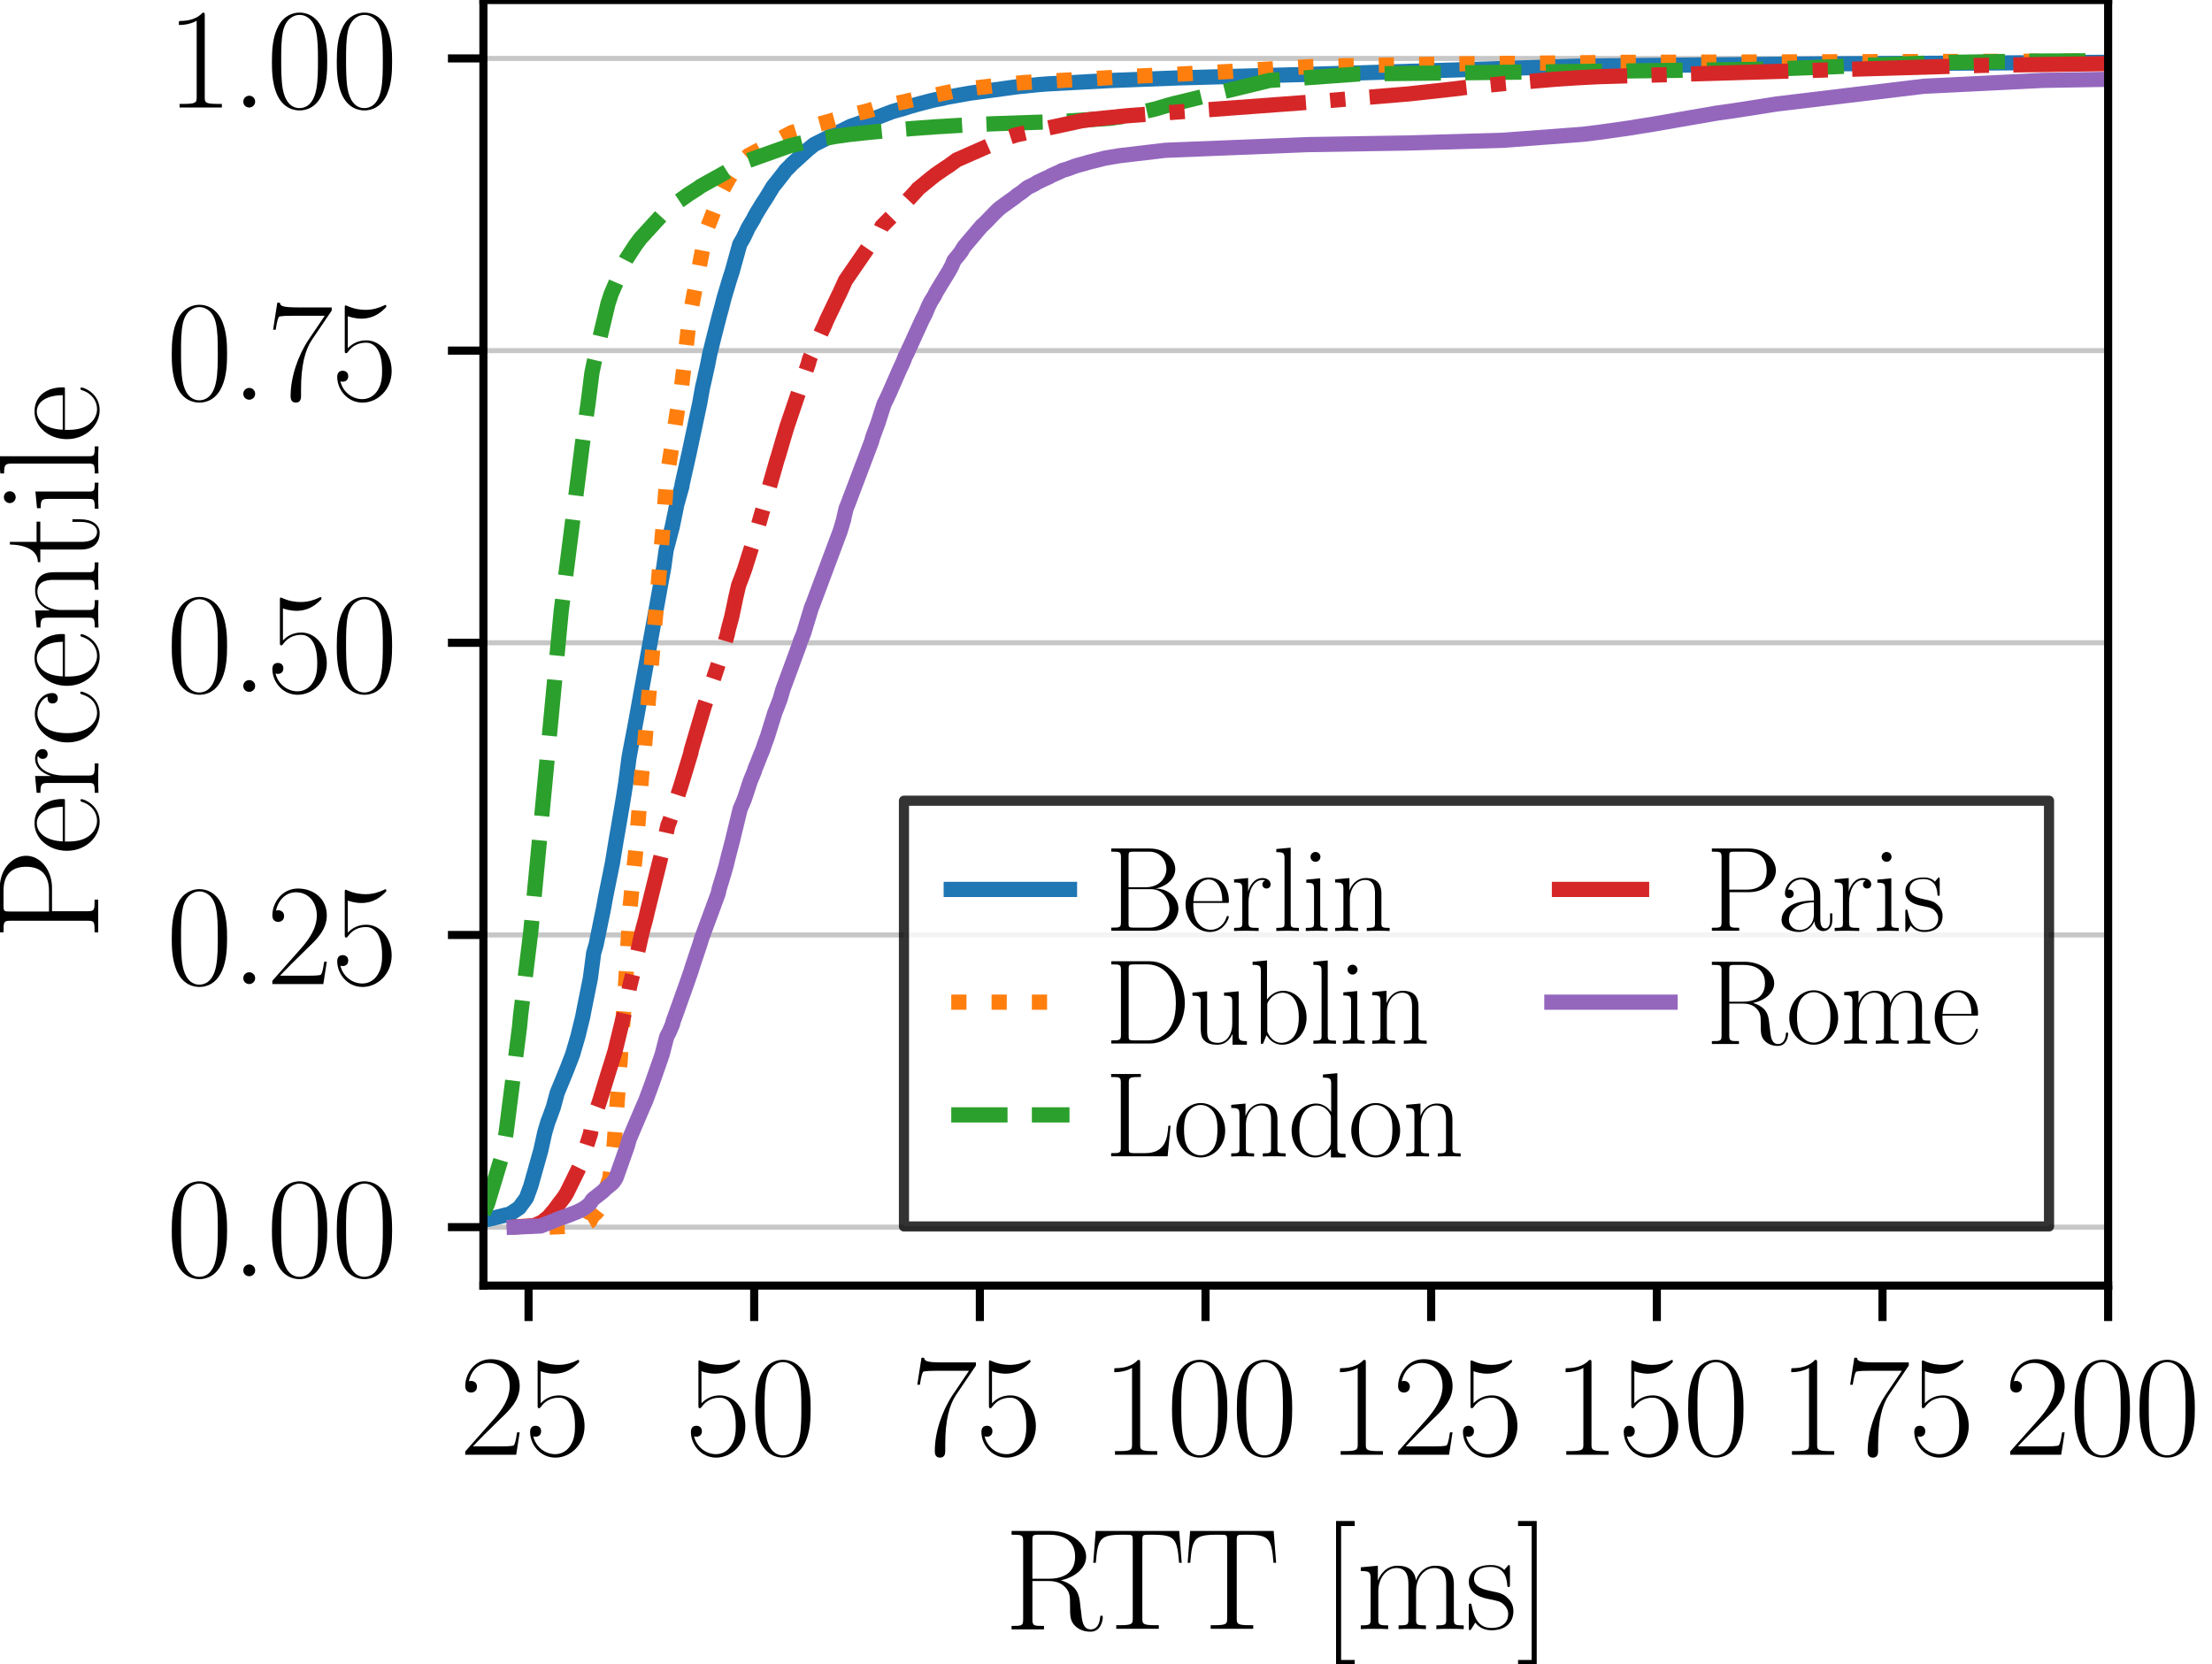 <?xml version="1.0" encoding="utf-8" standalone="no"?>
<!DOCTYPE svg PUBLIC "-//W3C//DTD SVG 1.1//EN"
  "http://www.w3.org/Graphics/SVG/1.1/DTD/svg11.dtd">
<svg xmlns:xlink="http://www.w3.org/1999/xlink" width="218.16pt" height="164.16pt" viewBox="0 0 218.16 164.16" xmlns="http://www.w3.org/2000/svg" version="1.1">
 <defs>
  <style type="text/css">*{stroke-linejoin: round; stroke-linecap: butt}</style>
 </defs>
 <g id="figure_1">
  <g id="patch_1">
   <path d="M 0 164.16 
L 218.16 164.16 
L 218.16 0 
L 0 0 
z
" style="fill: #ffffff"/>
  </g>
  <g id="axes_1">
   <g id="patch_2">
    <path d="M 47.677 126.814 
L 207.917 126.814 
L 207.917 0 
L 47.677 0 
z
" style="fill: #ffffff"/>
   </g>
   <g id="matplotlib.axis_1">
    <g id="xtick_1">
     <g id="line2d_1">
      <defs>
       <path id="m75ac541090" d="M 0 0 
L 0 3.5 
" style="stroke: #000000; stroke-width: 0.8"/>
      </defs>
      <g>
       <use xlink:href="#m75ac541090" x="52.128" y="126.814" style="stroke: #000000; stroke-width: 0.8"/>
      </g>
     </g>
     <g id="text_1">
      <!-- 25 -->
      <g transform="translate(45.3 143.5) scale(0.14 -0.14)">
       <defs>
        <path id="CMR17-32" d="M 2669 989 
L 2554 989 
C 2490 536 2438 459 2413 420 
C 2381 369 1920 369 1830 369 
L 602 369 
C 832 619 1280 1072 1824 1597 
C 2214 1967 2669 2402 2669 3035 
C 2669 3790 2067 4224 1395 4224 
C 691 4224 262 3604 262 3030 
C 262 2780 448 2748 525 2748 
C 589 2748 781 2787 781 3010 
C 781 3207 614 3264 525 3264 
C 486 3264 448 3258 422 3245 
C 544 3790 915 4058 1306 4058 
C 1862 4058 2227 3617 2227 3035 
C 2227 2479 1901 2000 1536 1584 
L 262 146 
L 262 0 
L 2515 0 
L 2669 989 
z
" transform="scale(0.016)"/>
        <path id="CMR17-35" d="M 730 3692 
C 794 3666 1056 3584 1325 3584 
C 1920 3584 2246 3911 2432 4100 
C 2432 4157 2432 4192 2394 4192 
C 2387 4192 2374 4192 2323 4163 
C 2099 4058 1837 3973 1517 3973 
C 1325 3973 1037 3999 723 4139 
C 653 4171 640 4171 634 4171 
C 602 4171 595 4164 595 4037 
L 595 2203 
C 595 2089 595 2057 659 2057 
C 691 2057 704 2070 736 2114 
C 941 2401 1222 2522 1542 2522 
C 1766 2522 2246 2382 2246 1289 
C 2246 1085 2246 715 2054 421 
C 1894 159 1645 25 1370 25 
C 947 25 518 320 403 814 
C 429 807 480 795 506 795 
C 589 795 749 840 749 1038 
C 749 1210 627 1280 506 1280 
C 358 1280 262 1190 262 1011 
C 262 454 704 -128 1382 -128 
C 2042 -128 2669 440 2669 1264 
C 2669 2030 2170 2624 1549 2624 
C 1222 2624 947 2503 730 2274 
L 730 3692 
z
" transform="scale(0.016)"/>
       </defs>
       <use xlink:href="#CMR17-32" transform="scale(0.996)"/>
       <use xlink:href="#CMR17-35" transform="translate(45.69 0) scale(0.996)"/>
      </g>
     </g>
    </g>
    <g id="xtick_2">
     <g id="line2d_2">
      <g>
       <use xlink:href="#m75ac541090" x="74.384" y="126.814" style="stroke: #000000; stroke-width: 0.8"/>
      </g>
     </g>
     <g id="text_2">
      <!-- 50 -->
      <g transform="translate(67.555 143.5) scale(0.14 -0.14)">
       <defs>
        <path id="CMR17-30" d="M 2688 2025 
C 2688 2416 2682 3080 2413 3591 
C 2176 4039 1798 4198 1466 4198 
C 1158 4198 768 4058 525 3597 
C 269 3118 243 2524 243 2025 
C 243 1661 250 1106 448 619 
C 723 -39 1216 -128 1466 -128 
C 1760 -128 2208 -7 2470 600 
C 2662 1042 2688 1559 2688 2025 
z
M 1466 -26 
C 1056 -26 813 325 723 812 
C 653 1188 653 1738 653 2096 
C 653 2588 653 2997 736 3387 
C 858 3929 1216 4096 1466 4096 
C 1728 4096 2067 3923 2189 3400 
C 2272 3036 2278 2607 2278 2096 
C 2278 1680 2278 1169 2202 792 
C 2067 95 1690 -26 1466 -26 
z
" transform="scale(0.016)"/>
       </defs>
       <use xlink:href="#CMR17-35" transform="scale(0.996)"/>
       <use xlink:href="#CMR17-30" transform="translate(45.69 0) scale(0.996)"/>
      </g>
     </g>
    </g>
    <g id="xtick_3">
     <g id="line2d_3">
      <g>
       <use xlink:href="#m75ac541090" x="96.639" y="126.814" style="stroke: #000000; stroke-width: 0.8"/>
      </g>
     </g>
     <g id="text_3">
      <!-- 75 -->
      <g transform="translate(89.811 143.5) scale(0.14 -0.14)">
       <defs>
        <path id="CMR17-37" d="M 2886 3941 
L 2886 4081 
L 1382 4081 
C 634 4081 621 4165 595 4288 
L 480 4288 
L 294 3094 
L 410 3094 
C 429 3215 474 3540 550 3661 
C 589 3712 1062 3712 1171 3712 
L 2579 3712 
L 1869 2661 
C 1395 1954 1069 999 1069 165 
C 1069 89 1069 -128 1299 -128 
C 1530 -128 1530 89 1530 171 
L 1530 465 
C 1530 1508 1709 2196 2003 2636 
L 2886 3941 
z
" transform="scale(0.016)"/>
       </defs>
       <use xlink:href="#CMR17-37" transform="scale(0.996)"/>
       <use xlink:href="#CMR17-35" transform="translate(45.69 0) scale(0.996)"/>
      </g>
     </g>
    </g>
    <g id="xtick_4">
     <g id="line2d_4">
      <g>
       <use xlink:href="#m75ac541090" x="118.895" y="126.814" style="stroke: #000000; stroke-width: 0.8"/>
      </g>
     </g>
     <g id="text_4">
      <!-- 100 -->
      <g transform="translate(108.652 143.5) scale(0.14 -0.14)">
       <defs>
        <path id="CMR17-31" d="M 1702 4058 
C 1702 4192 1696 4192 1606 4192 
C 1357 3916 979 3827 621 3827 
C 602 3827 570 3827 563 3808 
C 557 3795 557 3782 557 3648 
C 755 3648 1088 3686 1344 3839 
L 1344 461 
C 1344 236 1331 160 781 160 
L 589 160 
L 589 0 
C 896 0 1216 0 1523 0 
C 1830 0 2150 0 2458 0 
L 2458 160 
L 2266 160 
C 1715 160 1702 230 1702 458 
L 1702 4058 
z
" transform="scale(0.016)"/>
       </defs>
       <use xlink:href="#CMR17-31" transform="scale(0.996)"/>
       <use xlink:href="#CMR17-30" transform="translate(45.69 0) scale(0.996)"/>
       <use xlink:href="#CMR17-30" transform="translate(91.381 0) scale(0.996)"/>
      </g>
     </g>
    </g>
    <g id="xtick_5">
     <g id="line2d_5">
      <g>
       <use xlink:href="#m75ac541090" x="141.15" y="126.814" style="stroke: #000000; stroke-width: 0.8"/>
      </g>
     </g>
     <g id="text_5">
      <!-- 125 -->
      <g transform="translate(130.908 143.5) scale(0.14 -0.14)">
       <use xlink:href="#CMR17-31" transform="scale(0.996)"/>
       <use xlink:href="#CMR17-32" transform="translate(45.69 0) scale(0.996)"/>
       <use xlink:href="#CMR17-35" transform="translate(91.381 0) scale(0.996)"/>
      </g>
     </g>
    </g>
    <g id="xtick_6">
     <g id="line2d_6">
      <g>
       <use xlink:href="#m75ac541090" x="163.406" y="126.814" style="stroke: #000000; stroke-width: 0.8"/>
      </g>
     </g>
     <g id="text_6">
      <!-- 150 -->
      <g transform="translate(153.163 143.5) scale(0.14 -0.14)">
       <use xlink:href="#CMR17-31" transform="scale(0.996)"/>
       <use xlink:href="#CMR17-35" transform="translate(45.69 0) scale(0.996)"/>
       <use xlink:href="#CMR17-30" transform="translate(91.381 0) scale(0.996)"/>
      </g>
     </g>
    </g>
    <g id="xtick_7">
     <g id="line2d_7">
      <g>
       <use xlink:href="#m75ac541090" x="185.662" y="126.814" style="stroke: #000000; stroke-width: 0.8"/>
      </g>
     </g>
     <g id="text_7">
      <!-- 175 -->
      <g transform="translate(175.419 143.5) scale(0.14 -0.14)">
       <use xlink:href="#CMR17-31" transform="scale(0.996)"/>
       <use xlink:href="#CMR17-37" transform="translate(45.69 0) scale(0.996)"/>
       <use xlink:href="#CMR17-35" transform="translate(91.381 0) scale(0.996)"/>
      </g>
     </g>
    </g>
    <g id="xtick_8">
     <g id="line2d_8">
      <g>
       <use xlink:href="#m75ac541090" x="207.917" y="126.814" style="stroke: #000000; stroke-width: 0.8"/>
      </g>
     </g>
     <g id="text_8">
      <!-- 200 -->
      <g transform="translate(197.675 143.5) scale(0.14 -0.14)">
       <use xlink:href="#CMR17-32" transform="scale(0.996)"/>
       <use xlink:href="#CMR17-30" transform="translate(45.69 0) scale(0.996)"/>
       <use xlink:href="#CMR17-30" transform="translate(91.381 0) scale(0.996)"/>
      </g>
     </g>
    </g>
    <g id="text_9">
     <!-- RTT [ms] -->
     <g transform="translate(99.024 160.673) scale(0.14 -0.14)">
      <defs>
       <path id="CMR17-52" d="M 2509 2146 
C 3117 2268 3629 2676 3629 3186 
C 3629 3785 2950 4326 2054 4326 
L 333 4326 
L 333 4160 
C 774 4160 845 4160 845 3873 
L 845 415 
C 845 128 774 128 333 128 
L 333 -26 
C 518 -26 851 -26 1050 -26 
C 1248 -26 1581 -26 1766 -26 
L 1766 128 
C 1325 128 1254 128 1254 417 
L 1254 2112 
L 2003 2112 
C 2368 2112 2573 1964 2662 1881 
C 2918 1632 2918 1459 2918 1024 
C 2918 595 2918 377 3110 160 
C 3354 -102 3680 -128 3821 -128 
C 4294 -128 4365 396 4365 503 
C 4365 540 4365 585 4307 585 
C 4256 585 4250 547 4250 522 
C 4218 112 4032 -26 3834 -26 
C 3482 -26 3443 375 3405 764 
C 3386 898 3373 993 3360 1133 
C 3322 1452 3270 1917 2509 2146 
z
M 1984 2214 
L 1254 2214 
L 1254 3913 
C 1254 4129 1267 4160 1523 4160 
L 1990 4160 
C 2522 4160 3142 3977 3142 3190 
C 3142 2372 2464 2214 1984 2214 
z
" transform="scale(0.016)"/>
       <path id="CMR17-54" d="M 3981 4326 
L 288 4326 
L 179 2918 
L 294 2918 
C 378 3976 467 4160 1453 4160 
C 1568 4160 1754 4160 1805 4154 
C 1926 4135 1926 4058 1926 3912 
L 1926 459 
C 1926 230 1907 160 1376 160 
L 1197 160 
L 1197 0 
C 1504 0 1824 0 2138 0 
C 2451 0 2771 0 3078 0 
L 3078 160 
L 2899 160 
C 2368 160 2349 230 2349 459 
L 2349 3912 
C 2349 4052 2349 4129 2464 4154 
C 2515 4160 2701 4160 2816 4160 
C 3795 4160 3891 3976 3974 2918 
L 4090 2918 
L 3981 4326 
z
" transform="scale(0.016)"/>
       <path id="CMR17-5b" d="M 1504 -1600 
L 1504 -1377 
L 902 -1377 
L 902 4544 
L 1504 4544 
L 1504 4767 
L 678 4767 
L 678 -1600 
L 1504 -1600 
z
" transform="scale(0.016)"/>
       <path id="CMR17-6d" d="M 4326 1933 
C 4326 2252 4269 2790 3507 2790 
C 3072 2790 2771 2496 2656 2151 
L 2650 2151 
C 2573 2676 2195 2790 1837 2790 
C 1331 2790 1069 2400 973 2144 
L 966 2144 
L 966 2790 
L 211 2720 
L 211 2554 
C 589 2554 646 2515 646 2208 
L 646 428 
C 646 184 621 153 211 153 
L 211 -13 
C 365 0 646 0 813 0 
C 979 0 1267 0 1421 -13 
L 1421 153 
C 1011 153 986 178 986 428 
L 986 1658 
C 986 2247 1344 2688 1792 2688 
C 2266 2688 2317 2266 2317 1958 
L 2317 428 
C 2317 184 2291 153 1882 153 
L 1882 -13 
C 2035 0 2317 0 2483 0 
C 2650 0 2938 0 3091 -13 
L 3091 153 
C 2682 153 2656 178 2656 428 
L 2656 1658 
C 2656 2247 3014 2688 3462 2688 
C 3936 2688 3987 2266 3987 1958 
L 3987 428 
C 3987 184 3962 153 3552 153 
L 3552 -13 
C 3706 0 3987 0 4154 0 
C 4320 0 4608 0 4762 -13 
L 4762 153 
C 4352 153 4326 178 4326 428 
L 4326 1933 
z
" transform="scale(0.016)"/>
       <path id="CMR17-73" d="M 1978 2697 
C 1978 2813 1971 2819 1933 2819 
C 1907 2819 1901 2813 1824 2717 
C 1805 2691 1747 2626 1728 2601 
C 1523 2819 1235 2819 1126 2819 
C 416 2819 160 2447 160 2076 
C 160 1498 813 1365 998 1325 
C 1402 1243 1542 1217 1677 1101 
C 1760 1025 1901 884 1901 654 
C 1901 384 1747 38 1158 38 
C 602 38 403 460 288 1021 
C 269 1110 269 1117 218 1117 
C 166 1117 160 1110 160 983 
L 160 63 
C 160 -51 166 -58 205 -58 
C 237 -58 243 -51 275 0 
C 314 57 410 211 448 276 
C 576 103 800 -64 1158 -64 
C 1792 -64 2131 283 2131 784 
C 2131 1112 1958 1285 1875 1362 
C 1683 1561 1459 1606 1190 1657 
C 838 1735 390 1825 390 2217 
C 390 2383 480 2737 1126 2737 
C 1811 2737 1850 2094 1862 1888 
C 1869 1856 1901 1849 1920 1849 
C 1978 1849 1978 1869 1978 1978 
L 1978 2697 
z
" transform="scale(0.016)"/>
       <path id="CMR17-5d" d="M 915 4767 
L 90 4767 
L 90 4544 
L 691 4544 
L 691 -1377 
L 90 -1377 
L 90 -1600 
L 915 -1600 
L 915 4767 
z
" transform="scale(0.016)"/>
      </defs>
      <use xlink:href="#CMR17-52" transform="scale(0.996)"/>
      <use xlink:href="#CMR17-54" transform="translate(59.984 0) scale(0.996)"/>
      <use xlink:href="#CMR17-54" transform="translate(126.494 0) scale(0.996)"/>
      <use xlink:href="#CMR17-5b" transform="translate(223.08 0) scale(0.996)"/>
      <use xlink:href="#CMR17-6d" transform="translate(247.951 0) scale(0.996)"/>
      <use xlink:href="#CMR17-73" transform="translate(324.87 0) scale(0.996)"/>
      <use xlink:href="#CMR17-5d" transform="translate(360.672 0) scale(0.996)"/>
     </g>
    </g>
   </g>
   <g id="matplotlib.axis_2">
    <g id="ytick_1">
     <g id="line2d_9">
      <path d="M 47.677 121.05 
L 207.917 121.05 
" clip-path="url(#pb674346e78)" style="fill: none; stroke: #b0b0b0; stroke-opacity: 0.7; stroke-width: 0.5; stroke-linecap: square"/>
     </g>
     <g id="line2d_10">
      <defs>
       <path id="m99cba5d053" d="M 0 0 
L -3.5 0 
" style="stroke: #000000; stroke-width: 0.8"/>
      </defs>
      <g>
       <use xlink:href="#m99cba5d053" x="47.677" y="121.05" style="stroke: #000000; stroke-width: 0.8"/>
      </g>
     </g>
     <g id="text_10">
      <!-- 0.00 -->
      <g transform="translate(16.398 125.893) scale(0.14 -0.14)">
       <defs>
        <path id="CMR17-2e" d="M 1062 261 
C 1062 420 934 522 800 522 
C 672 522 538 420 538 261 
C 538 102 666 0 800 0 
C 928 0 1062 102 1062 261 
z
" transform="scale(0.016)"/>
       </defs>
       <use xlink:href="#CMR17-30" transform="scale(0.996)"/>
       <use xlink:href="#CMR17-2e" transform="translate(45.69 0) scale(0.996)"/>
       <use xlink:href="#CMR17-30" transform="translate(70.562 0) scale(0.996)"/>
       <use xlink:href="#CMR17-30" transform="translate(116.252 0) scale(0.996)"/>
      </g>
     </g>
    </g>
    <g id="ytick_2">
     <g id="line2d_11">
      <path d="M 47.677 92.229 
L 207.917 92.229 
" clip-path="url(#pb674346e78)" style="fill: none; stroke: #b0b0b0; stroke-opacity: 0.7; stroke-width: 0.5; stroke-linecap: square"/>
     </g>
     <g id="line2d_12">
      <g>
       <use xlink:href="#m99cba5d053" x="47.677" y="92.229" style="stroke: #000000; stroke-width: 0.8"/>
      </g>
     </g>
     <g id="text_11">
      <!-- 0.25 -->
      <g transform="translate(16.398 97.072) scale(0.14 -0.14)">
       <use xlink:href="#CMR17-30" transform="scale(0.996)"/>
       <use xlink:href="#CMR17-2e" transform="translate(45.69 0) scale(0.996)"/>
       <use xlink:href="#CMR17-32" transform="translate(70.562 0) scale(0.996)"/>
       <use xlink:href="#CMR17-35" transform="translate(116.252 0) scale(0.996)"/>
      </g>
     </g>
    </g>
    <g id="ytick_3">
     <g id="line2d_13">
      <path d="M 47.677 63.407 
L 207.917 63.407 
" clip-path="url(#pb674346e78)" style="fill: none; stroke: #b0b0b0; stroke-opacity: 0.7; stroke-width: 0.5; stroke-linecap: square"/>
     </g>
     <g id="line2d_14">
      <g>
       <use xlink:href="#m99cba5d053" x="47.677" y="63.407" style="stroke: #000000; stroke-width: 0.8"/>
      </g>
     </g>
     <g id="text_12">
      <!-- 0.50 -->
      <g transform="translate(16.398 68.25) scale(0.14 -0.14)">
       <use xlink:href="#CMR17-30" transform="scale(0.996)"/>
       <use xlink:href="#CMR17-2e" transform="translate(45.69 0) scale(0.996)"/>
       <use xlink:href="#CMR17-35" transform="translate(70.562 0) scale(0.996)"/>
       <use xlink:href="#CMR17-30" transform="translate(116.252 0) scale(0.996)"/>
      </g>
     </g>
    </g>
    <g id="ytick_4">
     <g id="line2d_15">
      <path d="M 47.677 34.586 
L 207.917 34.586 
" clip-path="url(#pb674346e78)" style="fill: none; stroke: #b0b0b0; stroke-opacity: 0.7; stroke-width: 0.5; stroke-linecap: square"/>
     </g>
     <g id="line2d_16">
      <g>
       <use xlink:href="#m99cba5d053" x="47.677" y="34.586" style="stroke: #000000; stroke-width: 0.8"/>
      </g>
     </g>
     <g id="text_13">
      <!-- 0.75 -->
      <g transform="translate(16.398 39.429) scale(0.14 -0.14)">
       <use xlink:href="#CMR17-30" transform="scale(0.996)"/>
       <use xlink:href="#CMR17-2e" transform="translate(45.69 0) scale(0.996)"/>
       <use xlink:href="#CMR17-37" transform="translate(70.562 0) scale(0.996)"/>
       <use xlink:href="#CMR17-35" transform="translate(116.252 0) scale(0.996)"/>
      </g>
     </g>
    </g>
    <g id="ytick_5">
     <g id="line2d_17">
      <path d="M 47.677 5.764 
L 207.917 5.764 
" clip-path="url(#pb674346e78)" style="fill: none; stroke: #b0b0b0; stroke-opacity: 0.7; stroke-width: 0.5; stroke-linecap: square"/>
     </g>
     <g id="line2d_18">
      <g>
       <use xlink:href="#m99cba5d053" x="47.677" y="5.764" style="stroke: #000000; stroke-width: 0.8"/>
      </g>
     </g>
     <g id="text_14">
      <!-- 1.00 -->
      <g transform="translate(16.398 10.607) scale(0.14 -0.14)">
       <use xlink:href="#CMR17-31" transform="scale(0.996)"/>
       <use xlink:href="#CMR17-2e" transform="translate(45.69 0) scale(0.996)"/>
       <use xlink:href="#CMR17-30" transform="translate(70.562 0) scale(0.996)"/>
       <use xlink:href="#CMR17-30" transform="translate(116.252 0) scale(0.996)"/>
      </g>
     </g>
    </g>
    <g id="text_15">
     <!-- Percentile -->
     <g transform="translate(9.686 92.712) rotate(-90) scale(0.14 -0.14)">
      <defs>
       <path id="CMR17-50" d="M 1267 2042 
L 2291 2042 
C 3117 2042 3718 2578 3718 3184 
C 3718 3791 3130 4352 2291 4352 
L 333 4352 
L 333 4186 
C 774 4186 845 4186 845 3899 
L 845 446 
C 845 160 774 160 333 160 
L 333 0 
C 518 0 858 0 1056 0 
C 1254 0 1594 0 1779 0 
L 1779 160 
C 1338 160 1267 160 1267 446 
L 1267 2042 
z
M 1254 2176 
L 1254 3938 
C 1254 4155 1267 4186 1523 4186 
L 2170 4186 
C 2995 4186 3232 3714 3232 3184 
C 3232 2604 2950 2176 2170 2176 
L 1254 2176 
z
" transform="scale(0.016)"/>
       <path id="CMR17-65" d="M 2438 1472 
C 2464 1498 2464 1511 2464 1576 
C 2464 2238 2118 2816 1389 2816 
C 710 2816 173 2169 173 1383 
C 173 551 781 -64 1459 -64 
C 2176 -64 2458 607 2458 740 
C 2458 784 2419 784 2406 784 
C 2362 784 2355 771 2330 696 
C 2189 265 1837 51 1504 51 
C 1229 51 954 203 781 480 
C 582 803 582 1176 582 1472 
L 2438 1472 
z
M 589 1568 
C 634 2505 1126 2714 1382 2714 
C 1818 2714 2112 2297 2118 1568 
L 589 1568 
z
" transform="scale(0.016)"/>
       <path id="CMR17-72" d="M 960 1497 
C 960 2112 1222 2688 1702 2688 
C 1747 2688 1792 2682 1837 2662 
C 1837 2662 1696 2617 1696 2452 
C 1696 2298 1818 2234 1914 2234 
C 1990 2234 2131 2279 2131 2458 
C 2131 2663 1926 2790 1709 2790 
C 1222 2790 1011 2317 947 2093 
L 941 2093 
L 941 2790 
L 198 2720 
L 198 2554 
C 576 2554 634 2515 634 2208 
L 634 428 
C 634 184 608 153 198 153 
L 198 -13 
C 352 0 646 0 813 0 
C 998 0 1325 0 1498 -13 
L 1498 153 
C 1037 153 960 153 960 440 
L 960 1497 
z
" transform="scale(0.016)"/>
       <path id="CMR17-63" d="M 2234 2240 
C 2112 2240 1933 2240 1933 2017 
C 1933 1838 2080 1787 2163 1787 
C 2208 1787 2394 1807 2394 2024 
C 2394 2467 1958 2803 1466 2803 
C 787 2803 211 2178 211 1363 
C 211 516 813 -64 1466 -64 
C 2259 -64 2458 677 2458 748 
C 2458 774 2451 793 2406 793 
C 2362 793 2355 787 2330 703 
C 2163 180 1798 51 1523 51 
C 1114 51 621 427 621 1369 
C 621 2338 1094 2688 1472 2688 
C 1722 2688 2093 2573 2234 2240 
z
" transform="scale(0.016)"/>
       <path id="CMR17-6e" d="M 2656 1933 
C 2656 2259 2592 2790 1837 2790 
C 1331 2790 1069 2400 973 2144 
L 966 2144 
L 966 2790 
L 211 2720 
L 211 2554 
C 589 2554 646 2515 646 2208 
L 646 428 
C 646 184 621 153 211 153 
L 211 -13 
C 365 0 646 0 813 0 
C 979 0 1267 0 1421 -13 
L 1421 153 
C 1011 153 986 178 986 428 
L 986 1658 
C 986 2247 1344 2688 1792 2688 
C 2266 2688 2317 2266 2317 1958 
L 2317 428 
C 2317 184 2291 153 1882 153 
L 1882 -13 
C 2035 0 2317 0 2483 0 
C 2650 0 2938 0 3091 -13 
L 3091 153 
C 2682 153 2656 178 2656 428 
L 2656 1933 
z
" transform="scale(0.016)"/>
       <path id="CMR17-74" d="M 966 2560 
L 1862 2560 
L 1862 2725 
L 966 2725 
L 966 3904 
L 851 3904 
C 838 3245 614 2668 70 2668 
L 70 2560 
L 627 2560 
L 627 771 
C 627 650 627 -64 1370 -64 
C 1747 -64 1965 306 1965 777 
L 1965 1140 
L 1850 1140 
L 1850 783 
C 1850 344 1677 51 1408 51 
C 1222 51 966 178 966 758 
L 966 2560 
z
" transform="scale(0.016)"/>
       <path id="CMR17-69" d="M 992 3909 
C 992 4049 877 4170 730 4170 
C 589 4170 467 4056 467 3909 
C 467 3769 582 3648 730 3648 
C 870 3648 992 3763 992 3909 
z
M 243 2706 
L 243 2541 
C 602 2541 653 2502 653 2197 
L 653 427 
C 653 184 627 153 218 153 
L 218 -13 
C 371 0 646 0 806 0 
C 960 0 1222 0 1370 -13 
L 1370 153 
C 992 153 979 191 979 420 
L 979 2776 
L 243 2706 
z
" transform="scale(0.016)"/>
       <path id="CMR17-6c" d="M 979 4396 
L 218 4326 
L 218 4160 
C 595 4160 653 4122 653 3817 
L 653 426 
C 653 184 627 153 218 153 
L 218 -13 
C 371 0 653 0 813 0 
C 979 0 1261 0 1414 -13 
L 1414 153 
C 1005 153 979 178 979 426 
L 979 4396 
z
" transform="scale(0.016)"/>
      </defs>
      <use xlink:href="#CMR17-50" transform="scale(0.996)"/>
      <use xlink:href="#CMR17-65" transform="translate(59.984 0) scale(0.996)"/>
      <use xlink:href="#CMR17-72" transform="translate(100.47 0) scale(0.996)"/>
      <use xlink:href="#CMR17-63" transform="translate(135.75 0) scale(0.996)"/>
      <use xlink:href="#CMR17-65" transform="translate(176.236 0) scale(0.996)"/>
      <use xlink:href="#CMR17-6e" transform="translate(216.722 0) scale(0.996)"/>
      <use xlink:href="#CMR17-74" transform="translate(265.015 0) scale(0.996)"/>
      <use xlink:href="#CMR17-69" transform="translate(300.295 0) scale(0.996)"/>
      <use xlink:href="#CMR17-6c" transform="translate(325.166 0) scale(0.996)"/>
      <use xlink:href="#CMR17-65" transform="translate(350.037 0) scale(0.996)"/>
     </g>
    </g>
   </g>
   <g id="line2d_19">
    <path d="M 47.674 120.386 
L 47.793 120.349 
L 48.574 120.179 
L 49.005 120.072 
L 50.299 119.749 
L 51.198 119.146 
L 51.77 118.377 
L 51.925 118.153 
L 52.349 116.993 
L 53.338 113.475 
L 53.726 111.716 
L 53.796 111.481 
L 54.039 110.654 
L 54.155 110.368 
L 54.574 109.219 
L 54.952 107.815 
L 55.79 105.778 
L 55.947 105.387 
L 56.478 104.005 
L 56.685 103.296 
L 57.003 102.207 
L 57.134 101.669 
L 57.469 100.307 
L 57.582 99.71 
L 58.227 96.495 
L 58.551 94.011 
L 58.794 93.179 
L 59.529 89.581 
L 59.716 88.535 
L 60.394 85.175 
L 60.788 82.774 
L 60.942 81.913 
L 61.493 78.649 
L 61.718 77.212 
L 61.92 75.646 
L 62.035 74.748 
L 62.196 73.871 
L 62.563 71.966 
L 62.602 71.763 
L 62.764 70.88 
L 65.468 55.932 
L 65.7 54.256 
L 66.296 51.988 
L 66.769 49.692 
L 66.841 49.454 
L 67.005 48.846 
L 67.255 47.967 
L 67.27 47.791 
L 67.97 44.677 
L 69.015 39.759 
L 69.286 38.23 
L 69.41 37.707 
L 69.795 35.968 
L 69.97 35.043 
L 70.447 33.108 
L 70.488 32.96 
L 70.924 31.244 
L 70.983 31.02 
L 71.16 30.385 
L 71.401 29.431 
L 71.94 27.624 
L 72.209 26.793 
L 72.956 24.1 
L 73.059 23.919 
L 73.307 23.494 
L 73.639 22.807 
L 73.777 22.5 
L 74.345 21.549 
L 74.397 21.414 
L 74.653 20.968 
L 75.195 20.078 
L 75.549 19.543 
L 75.712 19.276 
L 76.259 18.373 
L 76.399 18.206 
L 76.559 18.009 
L 77.301 17.06 
L 77.501 16.79 
L 77.944 16.353 
L 78.058 16.217 
L 78.269 16.029 
L 79.3 15.096 
L 79.622 14.8 
L 80.289 14.253 
L 83.906 12.458 
L 84.307 12.324 
L 84.541 12.237 
L 85.957 11.746 
L 86.469 11.6 
L 87.388 11.243 
L 87.519 11.193 
L 88.019 11.005 
L 88.536 10.854 
L 89.117 10.699 
L 89.729 10.499 
L 90.829 10.194 
L 90.953 10.164 
L 91.148 10.11 
L 91.777 9.945 
L 92.297 9.826 
L 93.015 9.691 
L 93.225 9.626 
L 95.615 9.197 
L 100.317 8.559 
L 102.411 8.347 
L 103.256 8.28 
L 109.675 7.936 
L 115.59 7.709 
L 116.384 7.681 
L 132.846 7.227 
L 156.12 6.512 
L 179.027 6.304 
L 179.774 6.298 
L 208.248 6.144 
L 208.248 6.144 
" clip-path="url(#pb674346e78)" style="fill: none; stroke: #1f77b4; stroke-width: 1.5; stroke-linecap: square"/>
   </g>
   <g id="line2d_20">
    <path d="M 54.191 121.048 
L 57.236 120.92 
L 57.457 120.866 
L 58.177 120.459 
L 58.402 119.988 
L 58.798 119.641 
L 59.014 119.362 
L 59.119 119.202 
L 59.375 118.491 
L 59.57 117.79 
L 60.139 116.249 
L 60.251 115.346 
L 60.362 114.708 
L 60.573 112.902 
L 61.254 103.325 
L 61.694 97.15 
L 62.151 89.376 
L 62.777 83.176 
L 63.3 76.25 
L 63.486 74.572 
L 65.451 51.31 
L 65.738 47.359 
L 67.038 39.032 
L 67.205 38.239 
L 67.443 36.279 
L 67.987 31.415 
L 69.628 22.853 
L 69.769 22.467 
L 71.122 19.003 
L 71.334 18.598 
L 71.666 17.992 
L 71.711 17.938 
L 71.825 17.691 
L 72.008 17.429 
L 72.876 16.04 
L 73.341 15.735 
L 73.469 15.648 
L 73.826 15.336 
L 78.068 13.084 
L 78.516 12.945 
L 78.691 12.88 
L 79.664 12.573 
L 80.095 12.393 
L 80.724 12.254 
L 82.084 11.887 
L 82.203 11.837 
L 82.997 11.625 
L 83.629 11.391 
L 84.491 11.179 
L 84.627 11.164 
L 85.479 10.964 
L 86.213 10.74 
L 86.666 10.605 
L 87.008 10.463 
L 89.321 10.012 
L 89.455 9.964 
L 94.539 8.889 
L 96.514 8.637 
L 99.385 8.301 
L 101.03 8.139 
L 112.071 7.51 
L 116.536 7.298 
L 117.996 7.218 
L 121.325 7.046 
L 122.532 6.961 
L 125.399 6.794 
L 126.167 6.734 
L 129.266 6.572 
L 130.891 6.517 
L 144.069 6.293 
L 160.491 6.148 
L 208.807 6.016 
L 208.807 6.016 
" clip-path="url(#pb674346e78)" style="fill: none; stroke-dasharray: 1.5,2.475; stroke-dashoffset: 0; stroke: #ff7f0e; stroke-width: 1.5"/>
   </g>
   <g id="line2d_21">
    <path d="M 47.676 119.722 
L 47.792 119.389 
L 48.085 118.74 
L 49.488 114.096 
L 49.91 111.777 
L 51.237 101.306 
L 51.352 100.089 
L 52.352 91.875 
L 55.352 60.258 
L 57.033 47.013 
L 57.442 43.76 
L 58.004 39.748 
L 58.373 36.804 
L 58.637 35.522 
L 59.976 29.906 
L 60.139 29.429 
L 60.255 29.05 
L 61.655 25.787 
L 61.772 25.559 
L 62.675 24.175 
L 63.15 23.534 
L 63.344 23.32 
L 65.441 21.028 
L 65.657 20.751 
L 66.37 20.273 
L 66.491 20.169 
L 66.827 19.921 
L 67.105 19.736 
L 67.631 19.358 
L 67.873 19.182 
L 68.84 18.566 
L 69.098 18.374 
L 71.659 16.946 
L 72.78 16.229 
L 73.22 16.041 
L 77.844 14.394 
L 79.442 14.01 
L 79.743 13.92 
L 81.197 13.664 
L 82.492 13.443 
L 82.827 13.397 
L 83.809 13.26 
L 85.387 13.092 
L 86.119 13.019 
L 87.809 12.855 
L 88.474 12.799 
L 90.156 12.664 
L 92.21 12.513 
L 95.268 12.332 
L 98.052 12.205 
L 102.333 12.059 
L 104.318 12.002 
L 109.508 11.67 
L 110.604 11.505 
L 111.396 11.344 
L 111.894 11.214 
L 113.881 10.765 
L 115.197 10.381 
L 115.714 10.237 
L 125.208 7.934 
L 134.075 7.292 
L 163.15 6.967 
L 173.149 6.843 
L 176.26 6.756 
L 180.784 6.587 
L 183.678 6.453 
L 191.569 6.163 
L 200.426 6.023 
L 207.994 5.991 
L 207.994 5.991 
" clip-path="url(#pb674346e78)" style="fill: none; stroke-dasharray: 5.55,2.4; stroke-dashoffset: 0; stroke: #2ca02c; stroke-width: 1.5"/>
   </g>
   <g id="line2d_22">
    <path d="M 50.479 121.049 
L 52.619 120.906 
L 52.745 120.88 
L 53.528 120.52 
L 53.705 120.354 
L 54.087 120.054 
L 54.712 119.319 
L 55.188 118.665 
L 55.623 118.107 
L 55.903 117.655 
L 57.254 114.9 
L 58.223 111.863 
L 58.522 110.291 
L 58.895 109.326 
L 58.981 109.094 
L 59.183 108.482 
L 60.092 105.519 
L 60.278 104.939 
L 60.66 103.688 
L 61.765 99.142 
L 62.09 97.353 
L 62.355 96.285 
L 62.579 95.34 
L 63.087 93.022 
L 63.324 91.965 
L 63.443 91.513 
L 63.664 90.702 
L 63.888 89.745 
L 65.264 84.183 
L 65.869 81.426 
L 66.042 80.994 
L 66.284 80.265 
L 66.415 79.787 
L 67.07 77.774 
L 67.141 77.557 
L 68.15 74.218 
L 68.165 74.053 
L 69.441 69.722 
L 71.05 64.894 
L 71.223 64.315 
L 71.712 62.657 
L 71.825 62.122 
L 72.175 60.813 
L 72.583 58.867 
L 72.846 57.735 
L 72.936 57.502 
L 73.193 56.83 
L 73.453 56.111 
L 74.317 53.366 
L 74.686 52.173 
L 74.752 51.962 
L 76.648 45.317 
L 76.729 45.091 
L 77.249 43.307 
L 77.645 41.992 
L 77.726 41.764 
L 79.724 35.859 
L 79.839 35.425 
L 79.94 35.179 
L 80.459 34.059 
L 80.594 33.782 
L 80.94 32.917 
L 81.051 32.662 
L 81.322 32.093 
L 81.555 31.534 
L 82.689 29.167 
L 82.83 28.884 
L 83.387 27.654 
L 86.807 22.682 
L 86.985 22.312 
L 87.346 21.957 
L 89.202 20.075 
L 89.346 19.936 
L 90.407 18.8 
L 90.521 18.645 
L 91.836 17.569 
L 92.046 17.407 
L 92.264 17.23 
L 92.524 17.056 
L 93.159 16.615 
L 93.381 16.475 
L 93.573 16.351 
L 94.35 15.779 
L 99.192 13.643 
L 100.014 13.378 
L 100.262 13.297 
L 106.649 11.92 
L 107.725 11.77 
L 111.231 11.413 
L 113.44 11.245 
L 114.143 11.194 
L 129.051 10.09 
L 129.224 10.071 
L 138.912 9.265 
L 143.429 8.77 
L 144.421 8.642 
L 144.999 8.578 
L 148.36 8.242 
L 153.242 7.828 
L 153.545 7.805 
L 155.622 7.668 
L 157.711 7.562 
L 195.639 6.446 
L 206.082 6.301 
L 207.95 6.274 
L 207.95 6.274 
" clip-path="url(#pb674346e78)" style="fill: none; stroke-dasharray: 9.6,2.4,1.5,2.4; stroke-dashoffset: 0; stroke: #d62728; stroke-width: 1.5"/>
   </g>
   <g id="line2d_23">
    <path d="M 50.706 121.049 
L 53.333 120.933 
L 54.795 120.359 
L 54.929 120.278 
L 55.826 119.973 
L 56.826 119.581 
L 57.163 119.431 
L 57.4 119.308 
L 57.679 119.135 
L 58.012 118.886 
L 58.226 118.674 
L 58.398 118.383 
L 58.549 118.239 
L 59.456 117.527 
L 59.716 117.267 
L 60.429 116.678 
L 60.691 116.311 
L 60.787 116.118 
L 61.889 112.994 
L 62.063 112.357 
L 63.481 109.026 
L 63.676 108.598 
L 63.919 107.93 
L 64.054 107.576 
L 64.297 106.91 
L 65.299 104.038 
L 65.757 102.268 
L 66.033 101.734 
L 66.335 101.012 
L 66.386 100.767 
L 66.578 100.252 
L 67.805 96.804 
L 68.011 96.202 
L 68.129 95.873 
L 68.321 95.254 
L 69.024 93.149 
L 69.201 92.56 
L 70.821 88.162 
L 70.937 87.655 
L 71.363 86.26 
L 71.609 85.404 
L 71.804 84.6 
L 72.252 82.883 
L 72.436 82.107 
L 73.001 79.786 
L 73.189 79.367 
L 73.367 78.94 
L 73.45 78.726 
L 74.004 77.03 
L 74.082 76.848 
L 74.295 76.335 
L 74.383 76.111 
L 74.497 75.753 
L 74.674 75.345 
L 75.024 74.439 
L 75.201 74.034 
L 75.466 73.249 
L 75.533 73.079 
L 75.707 72.596 
L 76.415 70.315 
L 76.561 69.949 
L 76.908 69.051 
L 76.961 68.89 
L 77.207 68.029 
L 78.832 63.614 
L 78.951 63.217 
L 79.036 63.031 
L 79.259 62.47 
L 80.045 59.883 
L 80.133 59.696 
L 82.871 52.37 
L 83.203 51.248 
L 83.249 51.012 
L 83.443 50.169 
L 83.602 49.785 
L 85.956 43.562 
L 86.069 43.149 
L 86.46 42.083 
L 86.587 41.742 
L 87.192 39.854 
L 87.441 39.354 
L 87.701 38.799 
L 88.802 36.278 
L 88.881 36.124 
L 89.086 35.682 
L 89.275 35.18 
L 89.517 34.722 
L 89.63 34.428 
L 89.726 34.235 
L 89.986 33.674 
L 90.172 33.255 
L 90.977 31.493 
L 91.087 31.291 
L 91.295 30.87 
L 91.415 30.572 
L 91.583 30.177 
L 91.816 29.72 
L 92.187 29.126 
L 92.301 28.872 
L 92.771 28.089 
L 93.611 26.715 
L 93.901 26.165 
L 94.081 25.707 
L 94.226 25.536 
L 94.608 25.065 
L 94.851 24.744 
L 94.909 24.612 
L 95.099 24.32 
L 96.83 22.276 
L 96.995 22.138 
L 97.247 21.893 
L 97.988 21.122 
L 98.157 20.954 
L 98.461 20.653 
L 98.666 20.486 
L 98.996 20.244 
L 100.199 19.374 
L 100.306 19.271 
L 100.519 19.125 
L 100.811 18.928 
L 100.993 18.776 
L 101.355 18.491 
L 102.043 18.155 
L 102.322 17.974 
L 102.667 17.818 
L 102.897 17.703 
L 103.483 17.438 
L 103.666 17.327 
L 104.593 16.915 
L 104.734 16.828 
L 105.264 16.672 
L 105.397 16.624 
L 105.975 16.406 
L 106.361 16.288 
L 107.142 16.077 
L 107.333 16.012 
L 108.964 15.605 
L 110.366 15.365 
L 114.924 14.826 
L 128.97 14.265 
L 138.797 14.106 
L 148.191 13.841 
L 156.092 13.249 
L 156.284 13.225 
L 157.688 13.054 
L 160.905 12.599 
L 161.39 12.512 
L 162.838 12.285 
L 163.113 12.238 
L 166.557 11.636 
L 169.332 11.155 
L 170.538 10.987 
L 170.959 10.927 
L 175.218 10.259 
L 189.766 8.507 
L 201.46 7.929 
L 207.952 7.82 
L 207.952 7.82 
" clip-path="url(#pb674346e78)" style="fill: none; stroke: #9467bd; stroke-width: 1.5; stroke-linecap: square"/>
   </g>
   <g id="patch_3">
    <path d="M 47.677 126.814 
L 47.677 0 
" style="fill: none; stroke: #000000; stroke-width: 0.8; stroke-linejoin: miter; stroke-linecap: square"/>
   </g>
   <g id="patch_4">
    <path d="M 207.917 126.814 
L 207.917 0 
" style="fill: none; stroke: #000000; stroke-width: 0.8; stroke-linejoin: miter; stroke-linecap: square"/>
   </g>
   <g id="patch_5">
    <path d="M 47.677 126.814 
L 207.917 126.814 
" style="fill: none; stroke: #000000; stroke-width: 0.8; stroke-linejoin: miter; stroke-linecap: square"/>
   </g>
   <g id="patch_6">
    <path d="M 47.677 0 
L 207.917 0 
" style="fill: none; stroke: #000000; stroke-width: 0.8; stroke-linejoin: miter; stroke-linecap: square"/>
   </g>
   <g id="legend_1">
    <g id="patch_7">
     <path d="M 89.153 120.983 
L 202.086 120.983 
L 202.086 78.987 
L 89.153 78.987 
z
" style="fill: #ffffff; opacity: 0.8; stroke: #000000; stroke-linejoin: miter"/>
    </g>
    <g id="line2d_24">
     <path d="M 93.818 87.733 
L 99.649 87.733 
L 105.48 87.733 
" style="fill: none; stroke: #1f77b4; stroke-width: 1.5; stroke-linecap: square"/>
    </g>
    <g id="text_16">
     <!-- Berlin -->
     <g transform="translate(108.978 91.815) scale(0.117 -0.117)">
      <defs>
       <path id="CMR17-42" d="M 333 4352 
L 333 4186 
C 774 4186 845 4186 845 3900 
L 845 452 
C 845 166 774 166 333 166 
L 333 0 
L 2534 0 
C 3354 0 3885 583 3885 1164 
C 3885 1741 3360 2233 2675 2233 
C 3290 2356 3718 2771 3718 3264 
C 3718 3802 3194 4352 2368 4352 
L 333 4352 
z
M 1248 2304 
L 1248 3937 
C 1248 4155 1261 4186 1517 4186 
L 2336 4186 
C 2970 4186 3251 3674 3251 3277 
C 3251 2791 2861 2304 2170 2304 
L 1248 2304 
z
M 1517 166 
C 1261 166 1248 197 1248 413 
L 1248 2202 
L 2432 2202 
C 3091 2202 3411 1625 3411 1162 
C 3411 699 3046 166 2349 166 
L 1517 166 
z
" transform="scale(0.016)"/>
      </defs>
      <use xlink:href="#CMR17-42" transform="scale(0.996)"/>
      <use xlink:href="#CMR17-65" transform="translate(65.189 0) scale(0.996)"/>
      <use xlink:href="#CMR17-72" transform="translate(105.674 0) scale(0.996)"/>
      <use xlink:href="#CMR17-6c" transform="translate(140.955 0) scale(0.996)"/>
      <use xlink:href="#CMR17-69" transform="translate(165.826 0) scale(0.996)"/>
      <use xlink:href="#CMR17-6e" transform="translate(190.697 0) scale(0.996)"/>
     </g>
    </g>
    <g id="line2d_25">
     <path d="M 93.818 98.856 
L 99.649 98.856 
L 105.48 98.856 
" style="fill: none; stroke-dasharray: 1.5,2.475; stroke-dashoffset: 0; stroke: #ff7f0e; stroke-width: 1.5"/>
    </g>
    <g id="text_17">
     <!-- Dublin -->
     <g transform="translate(108.978 102.937) scale(0.117 -0.117)">
      <defs>
       <path id="CMR17-44" d="M 333 4352 
L 333 4186 
C 774 4186 845 4186 845 3900 
L 845 452 
C 845 166 774 166 333 166 
L 333 0 
L 2368 0 
C 3398 0 4224 943 4224 2141 
C 4224 3346 3411 4352 2368 4352 
L 333 4352 
z
M 1523 166 
C 1267 166 1254 197 1254 414 
L 1254 3938 
C 1254 4155 1267 4186 1523 4186 
L 2240 4186 
C 2771 4186 3750 3874 3750 2141 
C 3750 1242 3488 879 3366 707 
C 3213 510 2848 166 2240 166 
L 1523 166 
z
" transform="scale(0.016)"/>
       <path id="CMR17-75" d="M 1882 2693 
L 1882 2528 
C 2259 2528 2317 2489 2317 2186 
L 2317 1032 
C 2317 500 2029 38 1555 38 
C 1030 38 986 348 986 678 
L 986 2763 
L 211 2693 
L 211 2528 
C 467 2528 640 2528 646 2274 
L 646 1058 
C 646 633 646 361 813 183 
C 896 101 1056 -64 1517 -64 
C 2061 -64 2272 377 2323 506 
L 2330 506 
L 2330 -63 
L 3091 -63 
L 3091 128 
C 2714 128 2656 166 2656 473 
L 2656 2763 
L 1882 2693 
z
" transform="scale(0.016)"/>
       <path id="CMR17-62" d="M 960 4396 
L 198 4326 
L 198 4160 
C 576 4160 634 4122 634 3817 
L 634 -13 
L 749 -13 
L 934 441 
C 1120 141 1395 -64 1766 -64 
C 2406 -64 3053 500 3053 1370 
C 3053 2188 2477 2790 1830 2790 
C 1434 2790 1152 2579 960 2330 
L 960 4396 
z
M 973 2004 
C 973 2118 973 2138 1062 2272 
C 1312 2657 1670 2688 1792 2688 
C 1984 2688 2643 2585 2643 1376 
C 2643 108 1888 38 1734 38 
C 1536 38 1248 114 1043 486 
C 973 608 973 621 973 735 
L 973 2004 
z
" transform="scale(0.016)"/>
      </defs>
      <use xlink:href="#CMR17-44" transform="scale(0.996)"/>
      <use xlink:href="#CMR17-75" transform="translate(70.394 0) scale(0.996)"/>
      <use xlink:href="#CMR17-62" transform="translate(121.289 0) scale(0.996)"/>
      <use xlink:href="#CMR17-6c" transform="translate(172.184 0) scale(0.996)"/>
      <use xlink:href="#CMR17-69" transform="translate(197.055 0) scale(0.996)"/>
      <use xlink:href="#CMR17-6e" transform="translate(221.926 0) scale(0.996)"/>
     </g>
    </g>
    <g id="line2d_26">
     <path d="M 93.818 109.978 
L 99.649 109.978 
L 105.48 109.978 
" style="fill: none; stroke-dasharray: 5.55,2.4; stroke-dashoffset: 0; stroke: #2ca02c; stroke-width: 1.5"/>
    </g>
    <g id="text_18">
     <!-- London -->
     <g transform="translate(108.978 114.059) scale(0.117 -0.117)">
      <defs>
       <path id="CMR17-4c" d="M 3469 1615 
L 3354 1615 
C 3302 983 3219 166 2125 166 
L 1530 166 
C 1274 166 1261 197 1261 414 
L 1261 3898 
C 1261 4129 1274 4192 1760 4192 
L 1901 4192 
L 1901 4352 
C 1638 4352 1331 4352 1069 4352 
C 870 4352 512 4352 326 4352 
L 326 4192 
C 768 4192 838 4192 838 3905 
L 838 452 
C 838 166 768 166 326 166 
L 326 0 
L 3315 0 
L 3469 1615 
z
" transform="scale(0.016)"/>
       <path id="CMR17-6f" d="M 2758 1356 
C 2758 2176 2163 2816 1466 2816 
C 768 2816 173 2176 173 1356 
C 173 551 768 -64 1466 -64 
C 2163 -64 2758 551 2758 1356 
z
M 1466 51 
C 1165 51 909 230 762 480 
C 602 767 582 1126 582 1408 
C 582 1677 595 2010 762 2298 
C 890 2509 1139 2714 1466 2714 
C 1754 2714 1997 2554 2150 2330 
C 2349 2029 2349 1607 2349 1408 
C 2349 1158 2336 775 2163 467 
C 1984 173 1709 51 1466 51 
z
" transform="scale(0.016)"/>
       <path id="CMR17-64" d="M 1869 4326 
L 1869 4160 
C 2246 4160 2304 4122 2304 3820 
L 2304 2345 
C 2278 2377 2016 2790 1498 2790 
C 845 2790 211 2208 211 1364 
C 211 525 806 -64 1434 -64 
C 1978 -64 2259 337 2291 380 
L 2291 -63 
L 3066 -63 
L 3066 128 
C 2688 128 2630 166 2630 473 
L 2630 4396 
L 1869 4326 
z
M 2291 755 
C 2291 563 2176 390 2029 262 
C 1811 70 1594 38 1472 38 
C 1286 38 621 134 621 1356 
C 621 2612 1363 2688 1530 2688 
C 1824 2688 2061 2522 2208 2291 
C 2291 2157 2291 2138 2291 2023 
L 2291 755 
z
" transform="scale(0.016)"/>
      </defs>
      <use xlink:href="#CMR17-4c" transform="scale(0.996)"/>
      <use xlink:href="#CMR17-6f" transform="translate(57.381 0) scale(0.996)"/>
      <use xlink:href="#CMR17-6e" transform="translate(103.072 0) scale(0.996)"/>
      <use xlink:href="#CMR17-64" transform="translate(153.967 0) scale(0.996)"/>
      <use xlink:href="#CMR17-6f" transform="translate(204.863 0) scale(0.996)"/>
      <use xlink:href="#CMR17-6e" transform="translate(250.553 0) scale(0.996)"/>
     </g>
    </g>
    <g id="line2d_27">
     <path d="M 153.053 87.733 
L 158.884 87.733 
L 164.715 87.733 
" style="fill: none; stroke-dasharray: 9.6,2.4,1.5,2.4; stroke-dashoffset: 0; stroke: #d62728; stroke-width: 1.5"/>
    </g>
    <g id="text_19">
     <!-- Paris -->
     <g transform="translate(168.214 91.815) scale(0.117 -0.117)">
      <defs>
       <path id="CMR17-61" d="M 2304 1653 
C 2304 2072 2304 2294 2035 2543 
C 1798 2752 1523 2816 1306 2816 
C 800 2816 435 2407 435 1971 
C 435 1728 627 1728 666 1728 
C 749 1728 896 1778 896 1954 
C 896 2112 774 2181 666 2181 
C 640 2181 608 2174 589 2168 
C 723 2592 1069 2714 1293 2714 
C 1613 2714 1965 2429 1965 1885 
L 1965 1600 
C 1587 1600 1133 1549 774 1357 
C 371 1133 256 813 256 570 
C 256 77 832 -64 1171 -64 
C 1523 -64 1850 139 1990 511 
C 2003 233 2182 -18 2464 -18 
C 2598 -18 2938 70 2938 567 
L 2938 920 
L 2822 920 
L 2822 562 
C 2822 178 2650 128 2566 128 
C 2304 128 2304 458 2304 738 
L 2304 1653 
z
M 1965 870 
C 1965 317 1568 38 1216 38 
C 896 38 646 275 646 570 
C 646 761 730 1100 1101 1305 
C 1408 1478 1760 1504 1965 1504 
L 1965 870 
z
" transform="scale(0.016)"/>
      </defs>
      <use xlink:href="#CMR17-50" transform="scale(0.996)"/>
      <use xlink:href="#CMR17-61" transform="translate(59.984 0) scale(0.996)"/>
      <use xlink:href="#CMR17-72" transform="translate(105.674 0) scale(0.996)"/>
      <use xlink:href="#CMR17-69" transform="translate(140.955 0) scale(0.996)"/>
      <use xlink:href="#CMR17-73" transform="translate(165.826 0) scale(0.996)"/>
     </g>
    </g>
    <g id="line2d_28">
     <path d="M 153.053 98.856 
L 158.884 98.856 
L 164.715 98.856 
" style="fill: none; stroke: #9467bd; stroke-width: 1.5; stroke-linecap: square"/>
    </g>
    <g id="text_20">
     <!-- Rome -->
     <g transform="translate(168.214 102.937) scale(0.117 -0.117)">
      <use xlink:href="#CMR17-52" transform="scale(0.996)"/>
      <use xlink:href="#CMR17-6f" transform="translate(67.791 0) scale(0.996)"/>
      <use xlink:href="#CMR17-6d" transform="translate(113.482 0) scale(0.996)"/>
      <use xlink:href="#CMR17-65" transform="translate(190.401 0) scale(0.996)"/>
     </g>
    </g>
   </g>
  </g>
 </g>
 <defs>
  <clipPath id="pb674346e78">
   <rect x="47.677" y="0" width="160.24" height="126.814"/>
  </clipPath>
 </defs>
</svg>
